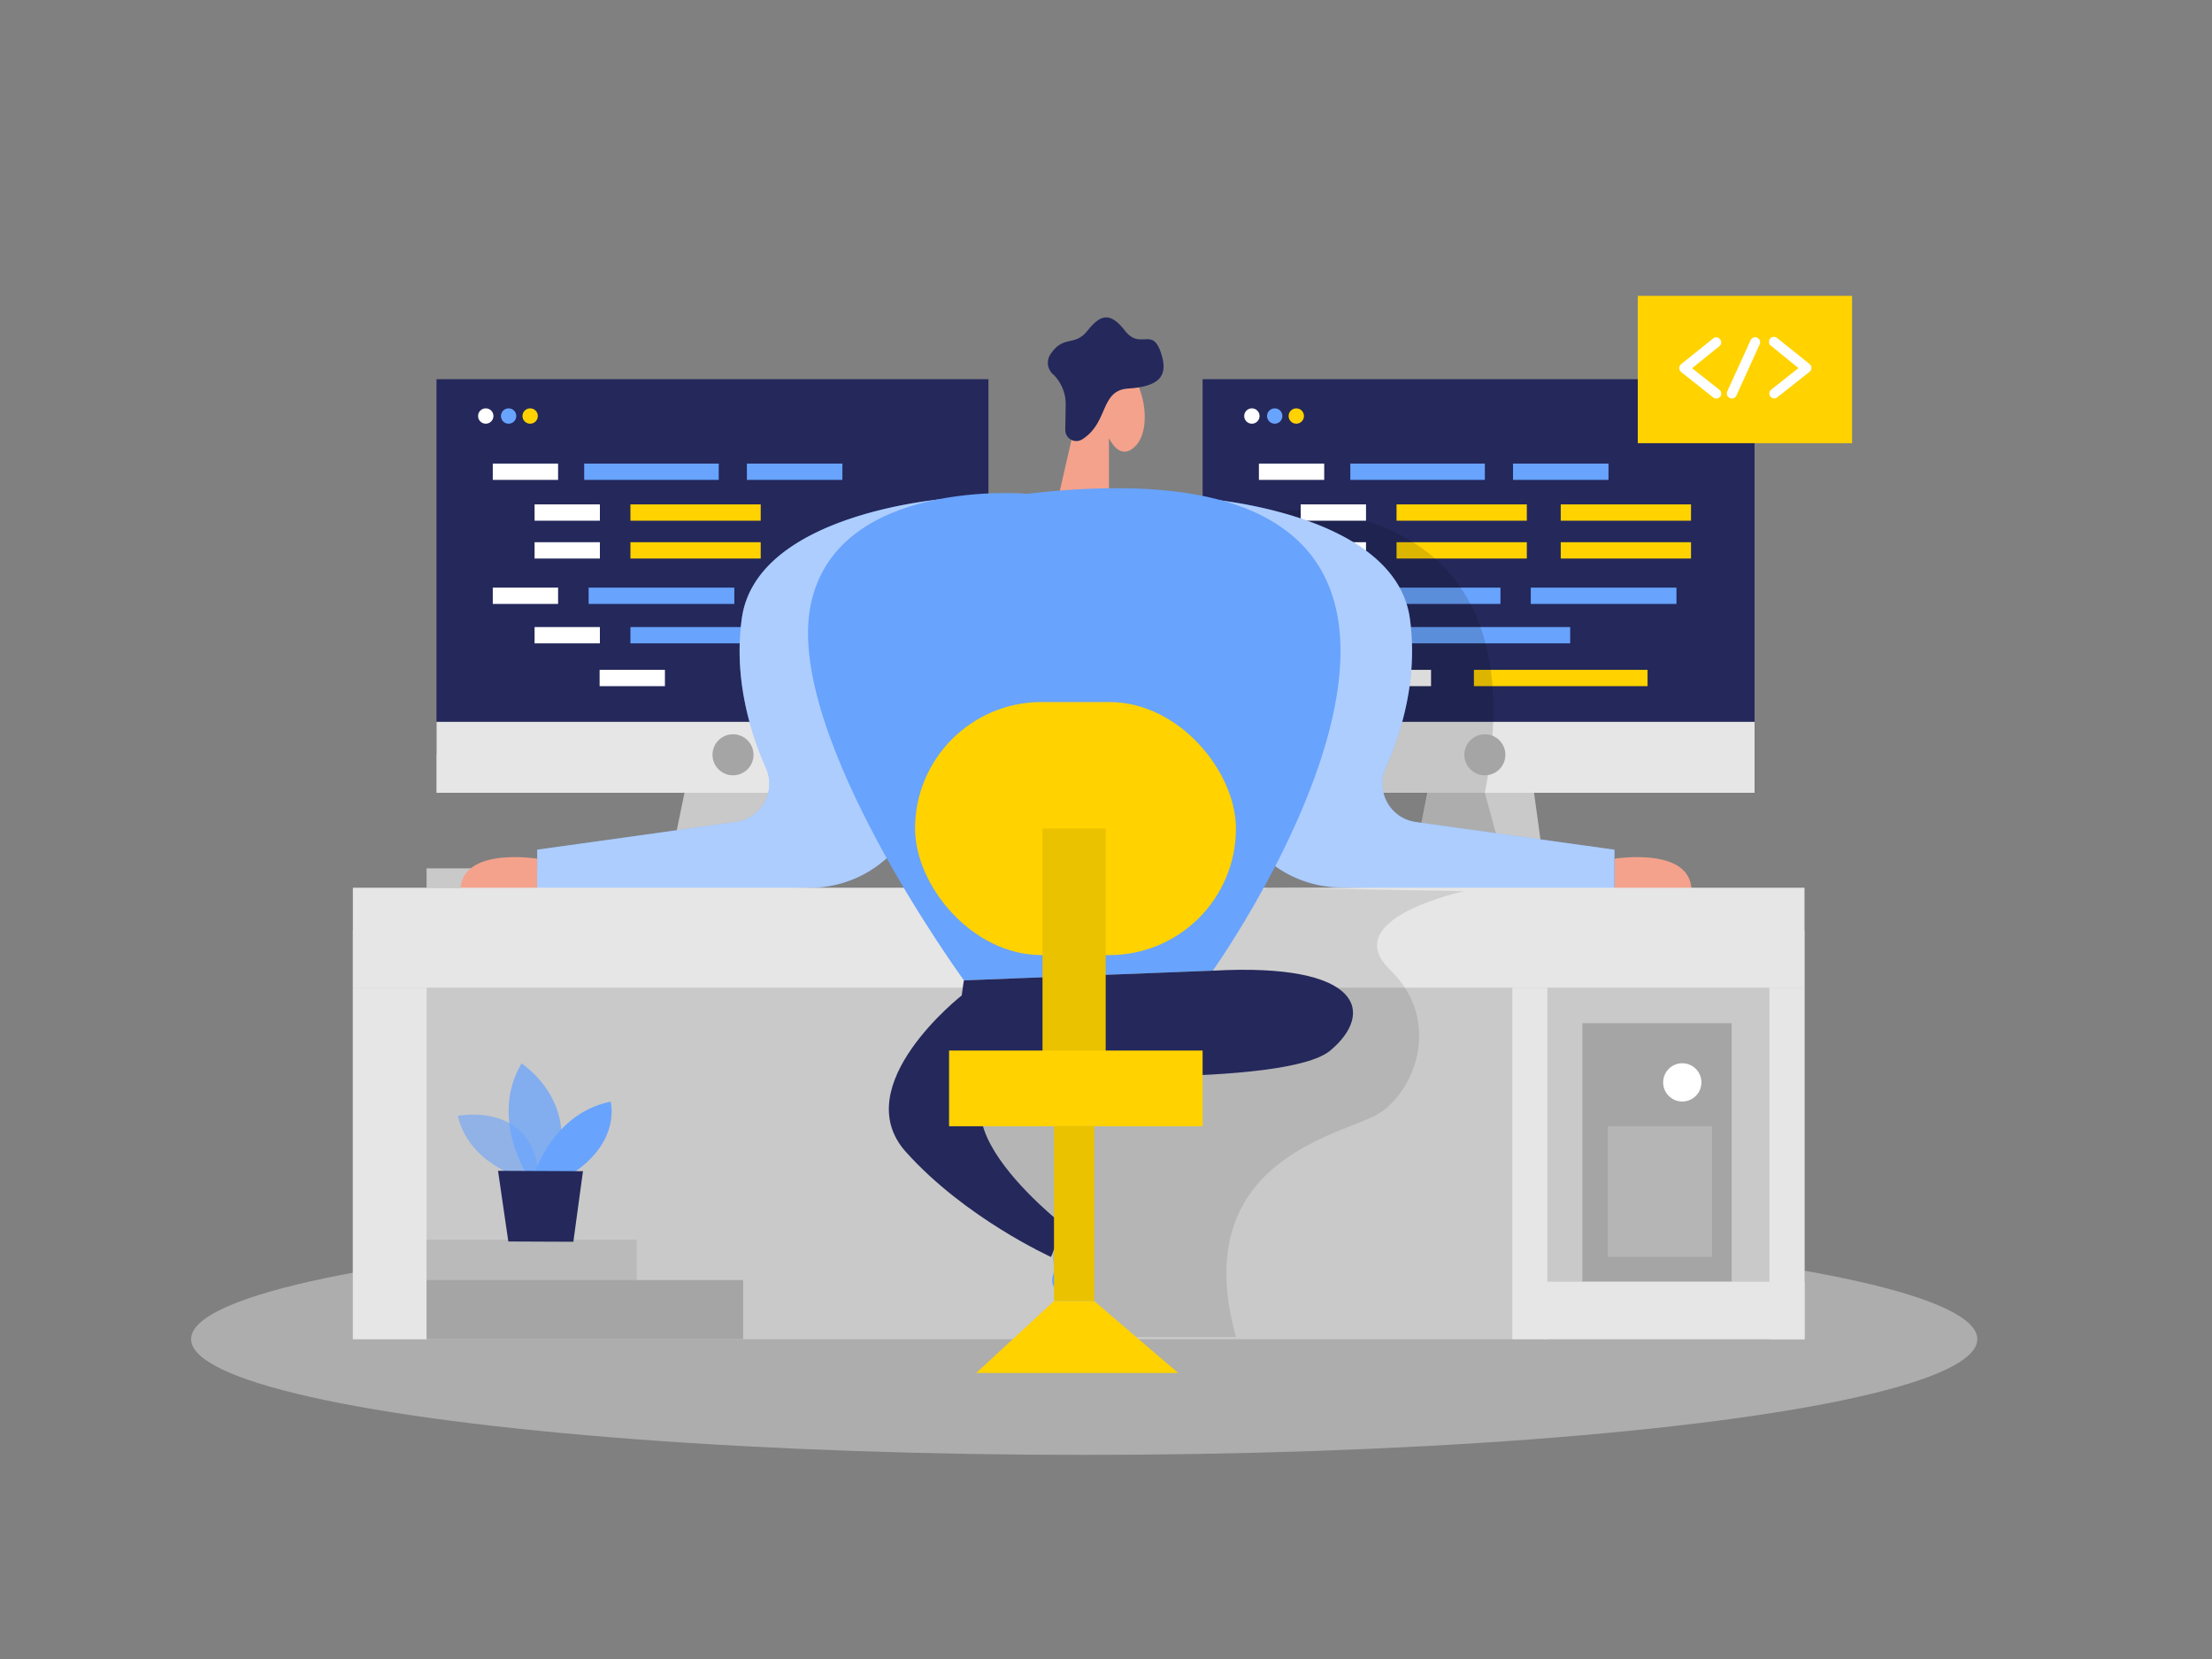 <svg id="Layer_1" data-name="Layer 1" xmlns="http://www.w3.org/2000/svg" viewBox="0 0 400 300"><rect x="0" y="0" width="400" height="300" fill="#808080" stroke="none"/><title>#90_code development_twocolour</title><path d="M292,155.28s14.83-2.4,13.83,6.67H292Z" fill="#f4a28c"/><polygon points="259.08 138.78 254.6 160.53 279.76 160.53 276.33 135.53 259.08 138.78" fill="#c9c9c9"/><rect x="217.47" y="68.57" width="99.81" height="67.79" fill="#24285b"/><rect x="252.54" y="113.39" width="31.4" height="2.95" fill="#68a3fd"/><rect x="266.53" y="121.13" width="31.4" height="2.95" fill="#ffd200"/><rect x="217.47" y="130.53" width="99.81" height="12.83" fill="#e6e6e6"/><rect x="244.98" y="106.26" width="26.35" height="2.95" fill="#68a3fd"/><rect x="276.81" y="106.26" width="26.35" height="2.95" fill="#68a3fd"/><rect x="252.54" y="98.05" width="23.56" height="2.95" fill="#ffd200"/><rect x="282.23" y="98.05" width="23.56" height="2.95" fill="#ffd200"/><rect x="235.21" y="113.39" width="11.81" height="2.95" fill="#fff"/><rect x="246.97" y="121.13" width="11.81" height="2.95" fill="#fff"/><rect x="227.65" y="106.26" width="11.81" height="2.95" fill="#fff"/><path d="M230.51,92.37s48.76-4.9,38,51L272.22,157,257,148.74l1.22-5.36-8.06,0Z" opacity="0.14"/><circle cx="230.51" cy="75.23" r="1.39" fill="#68a3fd"/><circle cx="234.41" cy="75.23" r="1.39" fill="#ffd200"/><rect x="227.65" y="83.83" width="11.81" height="2.95" fill="#fff"/><rect x="235.21" y="91.21" width="11.81" height="2.95" fill="#fff"/><rect x="252.54" y="91.21" width="23.56" height="2.95" fill="#ffd200"/><rect x="282.23" y="91.21" width="23.56" height="2.95" fill="#ffd200"/><rect x="235.21" y="98.05" width="11.81" height="2.95" fill="#fff"/><rect x="244.18" y="83.83" width="24.33" height="2.95" fill="#68a3fd"/><rect x="273.6" y="83.83" width="17.27" height="2.95" fill="#68a3fd"/><circle cx="268.51" cy="136.49" r="3.71" fill="#a5a5a5"/><rect x="77.14" y="157.03" width="50.17" height="3.5" fill="#c9c9c9"/><path d="M97.14,155.28s-14.83-2.4-13.83,6.67H97.14Z" fill="#f4a28c"/><polygon points="124.72 138.78 120.24 160.53 145.4 160.53 141.97 135.53 124.72 138.78" fill="#c9c9c9"/><rect x="78.93" y="68.57" width="99.81" height="67.79" fill="#24285b"/><rect x="114" y="113.39" width="31.4" height="2.95" fill="#68a3fd"/><rect x="78.93" y="130.53" width="99.81" height="12.83" fill="#e6e6e6"/><rect x="106.44" y="106.26" width="26.35" height="2.95" fill="#68a3fd"/><rect x="114" y="98.05" width="23.56" height="2.95" fill="#ffd200"/><rect x="96.67" y="113.39" width="11.81" height="2.95" fill="#fff"/><rect x="108.43" y="121.13" width="11.81" height="2.95" fill="#fff"/><rect x="89.11" y="106.26" width="11.81" height="2.95" fill="#fff"/><circle cx="87.84" cy="75.23" r="1.39" fill="#fff"/><circle cx="91.97" cy="75.23" r="1.39" fill="#68a3fd"/><circle cx="95.87" cy="75.23" r="1.39" fill="#ffd200"/><rect x="89.11" y="83.83" width="11.81" height="2.95" fill="#fff"/><rect x="96.67" y="91.21" width="11.81" height="2.95" fill="#fff"/><rect x="114" y="91.21" width="23.56" height="2.95" fill="#ffd200"/><rect x="96.67" y="98.05" width="11.81" height="2.95" fill="#fff"/><rect x="105.64" y="83.83" width="24.33" height="2.95" fill="#68a3fd"/><ellipse cx="196.06" cy="242.16" rx="161.5" ry="20.93" fill="#e6e6e6" opacity="0.45"/><path d="M171.62,90.14s-34.81,2.39-37.48,21.72c-1.48,10.74,1.46,20.45,4.37,27a7,7,0,0,1-5.48,9.79l-35.89,5V162l49.94-1.48a20.69,20.69,0,0,0,20-18.87Z" fill="#68a3fd"/><path d="M217.47,90.14s34.81,2.39,37.48,21.72c1.48,10.74-1.46,20.45-4.37,27a7,7,0,0,0,5.48,9.79l35.89,5V162L242,160.47a20.7,20.7,0,0,1-20-18.87Z" fill="#68a3fd"/><path d="M171.62,90.14s-34.81,2.39-37.48,21.72c-1.48,10.74,1.46,20.45,4.37,27a7,7,0,0,1-5.48,9.79l-35.89,5V162l49.94-1.48a20.69,20.69,0,0,0,20-18.87Z" fill="#fff" opacity="0.46"/><path d="M217.47,90.14s34.81,2.39,37.48,21.72c1.48,10.74-1.46,20.45-4.37,27a7,7,0,0,0,5.48,9.79l35.89,5V162L242,160.47a20.7,20.7,0,0,1-20-18.87Z" fill="#fff" opacity="0.46"/><rect x="63.81" y="168.25" width="262.5" height="73.92" fill="#c9c9c9"/><rect x="63.81" y="160.53" width="262.5" height="18.07" fill="#e6e6e6"/><path d="M191.33,90.14l4.25-18.53s.14-8.68,5.71-6.66,7.24,12.08,4.24,15.48-5-1.24-5-1.24V89.44Z" fill="#f4a28c"/><path d="M264.8,161.15s-23.07,4.91-13.43,14.22,4.32,22.4-2.36,26.18-34.35,8.34-25.51,40.23H192.31l-2.3-17-20-21.12,8.74-20.37,24.59-33.43L220,163.67l9.12-3.14Z" opacity="0.1"/><path d="M185.78,89.29s-34.7-3.09-39.23,20.34,27.76,67.65,27.76,67.65l45-1.75S289.22,77.33,185.78,89.29Z" fill="#68a3fd"/><path d="M190,224.75s2,2.64.69,5.14.58,4.62,2.56,2.88,2.8-9,2.8-9l-4.47-2.61Z" fill="#68a3fd"/><path d="M174.31,177.28s-3,15.75,3.75,16.5,54.5,2.88,62.5-3.81,6-15.94-21.25-14.44Z" fill="#24285b"/><path d="M173.92,180s-20.86,16.3-10.11,28.3,26.25,19,26.25,19l2.25-5.75s-32.5-25.25-1.75-30.25Z" fill="#24285b"/><rect x="165.47" y="126.95" width="58.03" height="45.76" rx="22.88" ry="22.88" fill="#ffd200"/><rect x="188.52" y="149.83" width="11.42" height="45.83" fill="#ffd200"/><rect x="188.52" y="149.83" width="11.42" height="45.83" opacity="0.08"/><rect x="171.62" y="189.97" width="45.85" height="13.69" fill="#ffd200"/><path d="M192.64,77.68l.07-4.39a7.52,7.52,0,0,0-2.14-5.48,2.8,2.8,0,0,1-.48-3.94c2.3-3.29,4.24-1.16,6.56-4.07s4.07-3.48,6.78,0,4.84-.58,6.39,3.68.19,6.39-5.81,6.78c-5.1.33-3.52,6.11-8.25,9.15A2,2,0,0,1,192.64,77.68Z" fill="#24285b"/><rect x="190.6" y="203.65" width="7.28" height="31.63" fill="#ffd200"/><rect x="190.6" y="203.65" width="7.28" height="31.63" opacity="0.08"/><polygon points="190.6 235.28 176.52 248.28 213.06 248.28 197.87 235.28 190.6 235.28" fill="#ffd200"/><rect x="286.14" y="185.03" width="27" height="46.75" fill="#a5a5a5"/><rect x="273.48" y="178.6" width="6.33" height="63.57" fill="#e6e6e6"/><rect x="319.98" y="178.6" width="6.33" height="63.57" fill="#e6e6e6"/><rect x="279.19" y="231.78" width="47.13" height="10.38" fill="#e6e6e6"/><rect x="63.81" y="178.6" width="13.33" height="63.57" fill="#e6e6e6"/><rect x="77.14" y="224.19" width="38" height="7.59" fill="#a5a5a5" opacity="0.42"/><rect x="77.14" y="231.48" width="57.24" height="10.68" fill="#a5a5a5"/><rect x="135.06" y="83.83" width="17.27" height="2.95" fill="#68a3fd"/><circle cx="132.55" cy="136.49" r="3.71" fill="#a5a5a5"/><circle cx="226.38" cy="75.23" r="1.39" fill="#fff"/><rect x="296.16" y="53.5" width="38.75" height="26.64" fill="#ffd200"/><path d="M310.33,72.05a.88.88,0,0,1-.55-.19L304,67.27a.91.91,0,0,1-.34-.7.92.92,0,0,1,.33-.71l5.81-4.67a.9.9,0,0,1,1.13,1.4l-4.94,4,4.93,3.89a.89.89,0,0,1,.15,1.26A.88.88,0,0,1,310.33,72.05Z" fill="#fff"/><path d="M320.85,72.05a.88.88,0,0,1-.7-.34.89.89,0,0,1,.15-1.26l4.92-3.89-4.93-4a.9.9,0,1,1,1.12-1.4l5.82,4.67a.92.92,0,0,1,.33.71.91.91,0,0,1-.34.7l-5.81,4.59A.9.9,0,0,1,320.85,72.05Z" fill="#fff"/><path d="M313.16,72.05a.87.87,0,0,1-.38-.08.9.9,0,0,1-.44-1.19l4.23-9.27a.9.9,0,0,1,1.64.75L314,71.53A.88.88,0,0,1,313.16,72.05Z" fill="#fff"/><path d="M94,212.87s-9.21-2.52-11.22-11.09c0,0,14.28-2.88,14.68,11.85Z" fill="#68a3fd" opacity="0.58"/><path d="M95.08,212s-6.44-10.18-.77-19.69c0,0,10.85,6.89,6,19.71Z" fill="#68a3fd" opacity="0.73"/><path d="M96.74,212s3.4-10.74,13.68-12.78c0,0,1.92,7-6.66,12.81Z" fill="#68a3fd"/><polygon points="90.06 211.72 91.92 224.5 103.68 224.55 105.42 211.79 90.06 211.72" fill="#24285b"/><circle cx="304.21" cy="195.73" r="3.46" fill="#fff"/><rect x="290.75" y="203.65" width="18.83" height="23.63" fill="#fff" opacity="0.18"/></svg>